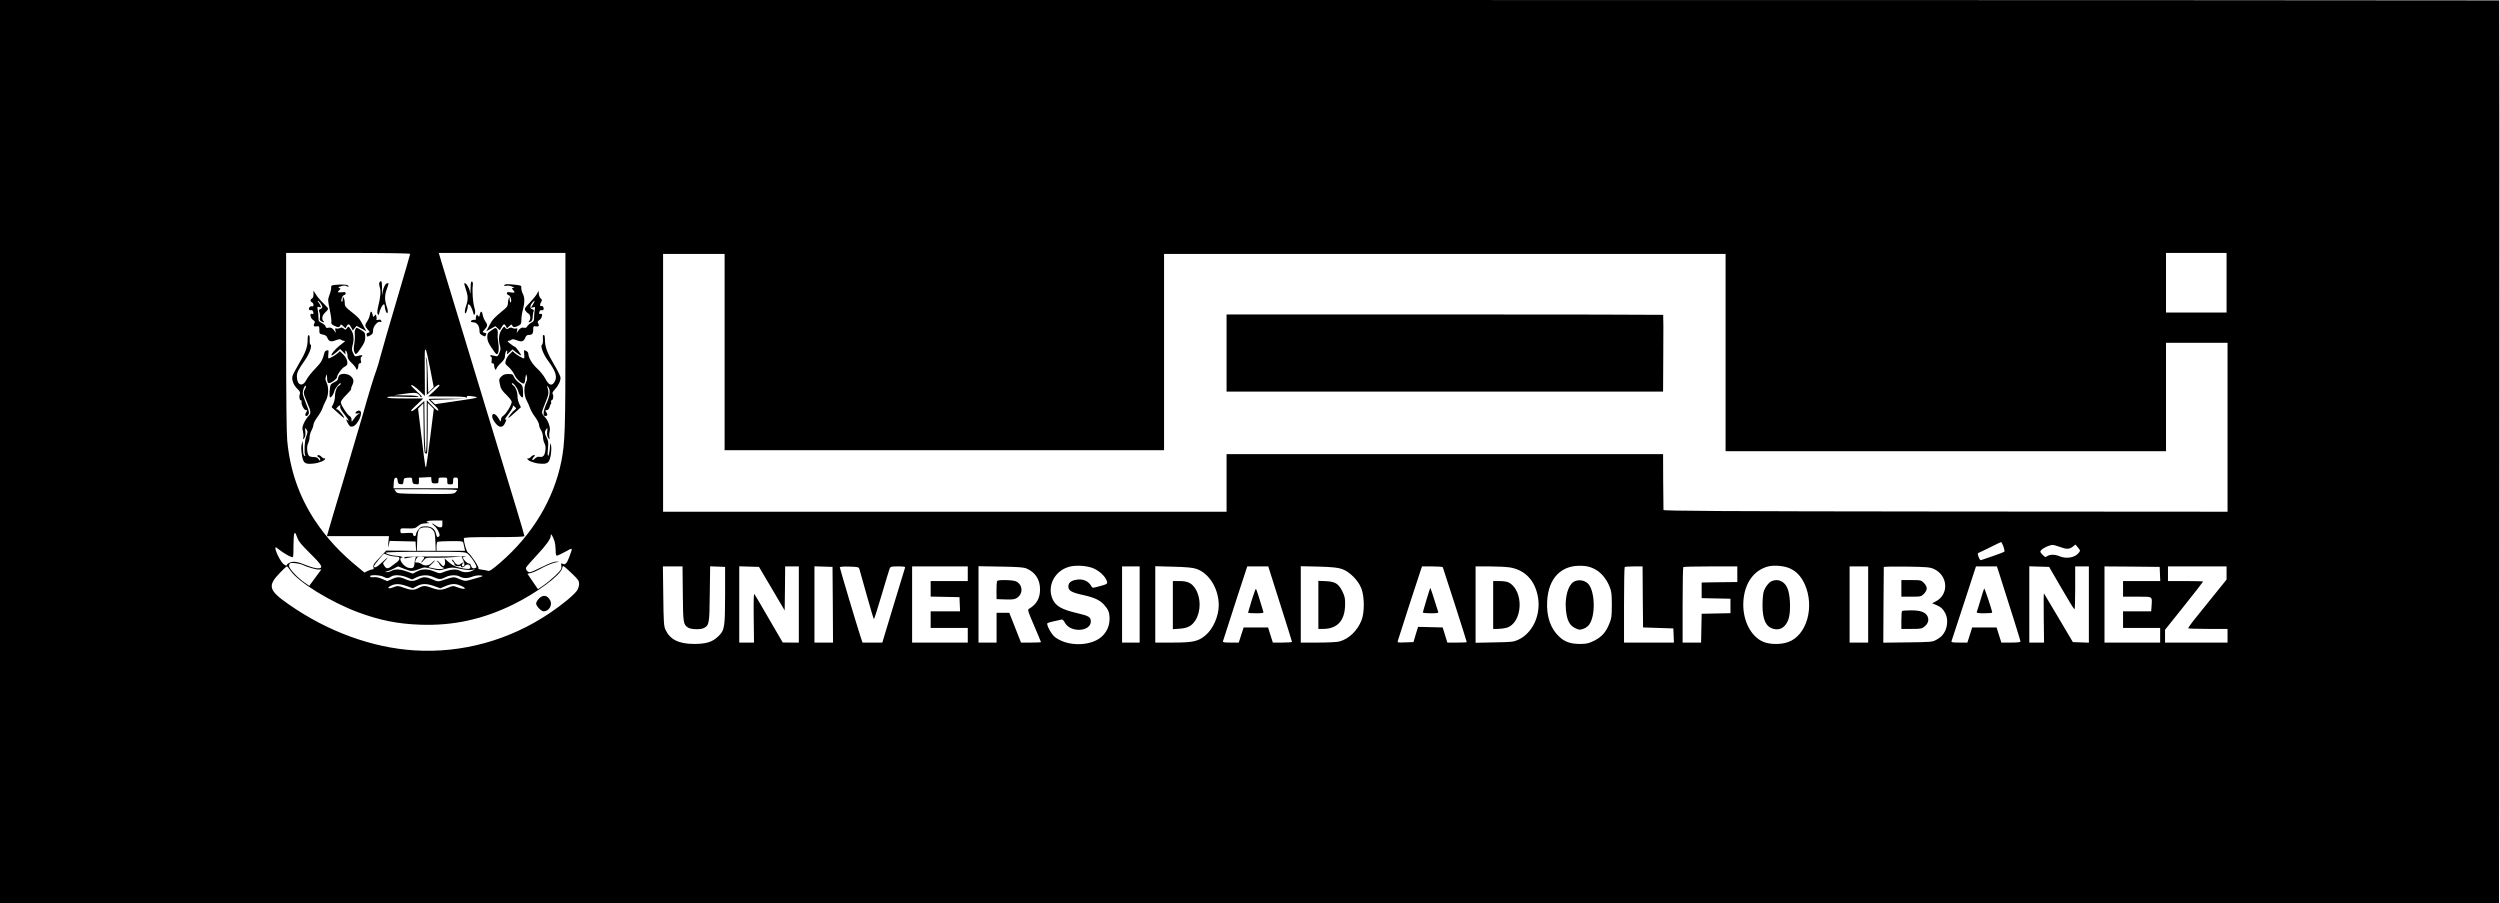 <?xml version="1.0" standalone="no"?>
<!DOCTYPE svg PUBLIC "-//W3C//DTD SVG 20010904//EN"
 "http://www.w3.org/TR/2001/REC-SVG-20010904/DTD/svg10.dtd">
<svg version="1.0" xmlns="http://www.w3.org/2000/svg"
 width="2560pt" height="925pt" viewBox="0 0 2560 925"
 preserveAspectRatio="xMidYMid meet">
<g transform="translate(0,925) scale(0.1,-0.1)"
fill="#000000" stroke="none">
<path d="M0 4625 l0 -4625 12795 0 12795 0 2 4621 c2 2541 1 4623 -1 4625 -2
2 -5761 4 -12798 4 l-12793 0 0 -4625z m4200 2025 c0 -5 -60 -213 -134 -462
-74 -249 -149 -507 -166 -573 -17 -66 -39 -140 -49 -165 -17 -41 -85 -263
-131 -430 -10 -36 -95 -324 -189 -640 -95 -316 -174 -585 -177 -597 l-6 -23
317 0 318 0 -6 -62 c-6 -63 -4 -67 7 -15 l7 28 132 -3 132 -3 3 -48 3 -48
-153 2 -153 1 -68 -72 c-57 -59 -68 -76 -63 -96 5 -17 2 -24 -8 -24 -9 0 -31
-7 -50 -16 l-34 -17 -58 48 c-186 150 -331 307 -449 485 -163 247 -256 517
-284 820 -7 71 -11 463 -11 1018 l0 902 635 0 c405 0 635 -4 635 -10z m1590
-877 c0 -921 -5 -1053 -40 -1238 -77 -394 -296 -760 -628 -1047 -85 -73 -108
-88 -126 -83 -11 4 -41 10 -65 12 -24 3 -38 8 -32 12 12 8 -74 139 -107 163
-16 11 -42 100 -42 145 0 10 58 13 310 13 224 0 310 3 310 11 0 7 -38 136 -84
288 -47 152 -137 449 -201 661 -64 212 -127 419 -140 460 -20 63 -144 471
-405 1333 l-47 157 648 0 649 0 0 -887z m17010 582 l0 -305 -310 0 -310 0 0
305 0 305 310 0 310 0 0 -305z m-15380 -710 l0 -1005 2250 0 2250 0 0 1005 0
1005 2875 0 2875 0 0 -1010 0 -1010 2255 0 2255 0 0 555 0 555 315 0 315 0 0
-865 0 -865 -2887 2 c-2302 2 -2888 6 -2889 16 -1 6 -2 138 -3 292 l-1 280
-2235 0 -2235 0 0 -295 0 -295 -2885 0 -2885 0 0 1320 0 1320 315 0 315 0 0
-1005z m-3016 -166 l37 -192 -28 -29 -28 -29 -5 177 c-4 133 -8 178 -18 180
-7 1 -8 0 -2 -3 6 -3 10 -74 10 -191 l0 -186 53 52 c48 47 77 64 77 45 0 -5
-26 -31 -57 -60 l-58 -52 192 -1 c143 0 193 -3 196 -12 3 -8 6 -6 6 4 1 15 8
17 49 11 94 -12 83 -16 -163 -51 l-210 -31 -23 22 -24 22 179 5 178 6 -187 2
c-104 1 -188 -1 -188 -5 0 -5 23 -29 51 -54 32 -28 50 -51 47 -60 -4 -10 -22
3 -62 44 l-56 59 0 -266 c0 -168 -4 -266 -10 -266 -6 0 -11 99 -12 262 l-3
262 -58 -52 c-52 -48 -77 -62 -77 -46 0 4 28 33 63 65 l62 59 -188 0 c-139 0
-186 3 -181 12 5 8 51 9 166 5 102 -4 157 -3 153 3 -3 6 -61 11 -128 11 l-122
2 108 15 c90 12 113 12 133 2 13 -8 24 -19 24 -25 0 -6 8 -12 17 -12 10 0 -8
22 -46 56 -34 31 -61 59 -61 63 0 16 38 -8 88 -56 l53 -51 -1 210 c-2 260 -2
265 9 265 5 0 25 -86 45 -191z m-53 -866 c6 -7 15 -10 20 -7 5 3 9 121 9 262
l0 257 31 -31 31 -31 -37 -294 c-20 -162 -39 -296 -41 -298 -2 -2 -6 -2 -8 0
-2 2 -20 137 -39 299 l-36 295 27 28 27 28 3 -247 c1 -161 6 -252 13 -261z
m105 -313 c31 0 34 2 34 30 0 29 2 30 45 30 45 0 45 0 45 -35 0 -32 2 -35 30
-35 28 0 30 3 30 35 0 31 3 35 25 35 24 0 25 -3 25 -55 l0 -55 -331 0 -330 0
3 52 c2 40 7 54 20 56 12 2 17 -5 20 -30 2 -27 8 -34 30 -36 24 -3 27 1 30 30
3 31 6 33 45 36 41 3 42 2 45 -30 3 -29 7 -33 36 -36 31 -3 32 -2 32 32 l0 35
63 3 62 3 3 -32 c3 -30 6 -33 38 -33z m224 -68 c0 -5 -8 -16 -18 -26 -17 -15
-50 -16 -307 -14 -286 3 -288 3 -303 26 l-14 22 321 0 c176 0 321 -4 321 -8z
m-150 -347 c0 -30 -3 -35 -22 -35 -13 0 -34 9 -48 20 -14 11 -29 20 -34 20 -5
0 4 -10 19 -22 35 -27 69 -99 52 -110 -20 -13 -24 -9 -31 22 -10 52 -47 80
-105 80 -43 0 -53 -4 -75 -31 -14 -17 -26 -39 -26 -50 0 -10 -7 -19 -15 -19
-8 0 -15 8 -15 18 0 15 -8 17 -65 14 -64 -4 -65 -4 -65 23 0 26 0 26 74 24 68
-2 77 0 106 24 24 21 43 27 83 28 29 1 42 4 30 6 -51 10 -18 23 57 23 l80 0 0
-35z m-99 -61 c21 -23 24 -36 27 -120 l4 -94 -97 0 -97 0 4 99 c4 122 16 141
88 141 37 0 51 -5 71 -26z m-1255 -241 c125 -123 140 -153 78 -153 -20 0 -69
13 -109 29 -96 39 -138 46 -175 31 -17 -7 -30 -16 -30 -21 0 -20 -31 -7 -54
24 -30 39 -65 115 -66 141 0 17 3 16 33 -8 40 -32 105 -72 132 -80 19 -6 20
-1 20 107 0 61 4 121 8 132 7 17 12 11 29 -35 17 -46 40 -74 134 -167z m2503
122 c6 -22 11 -64 11 -92 0 -36 4 -53 13 -53 6 0 45 18 85 40 82 45 79 49 40
-57 -23 -62 -42 -81 -67 -66 -15 9 -16 6 -13 -23 4 -31 -2 -40 -60 -97 -36
-34 -91 -80 -122 -101 l-57 -39 -17 24 c-9 13 -33 49 -54 79 l-37 55 34 7 c19
4 73 28 119 54 47 25 107 49 133 54 45 7 46 8 12 9 -26 1 -69 -15 -147 -54
-61 -30 -118 -55 -126 -55 -23 0 -46 28 -39 48 4 9 49 62 101 117 101 107 152
176 152 209 0 20 0 20 14 1 7 -11 19 -38 25 -60z m-935 -12 c2 -10 7 -33 11
-50 l7 -33 -146 0 -146 0 0 44 c0 26 5 46 13 49 6 2 67 5 134 6 108 1 122 -1
127 -16z m15771 -39 c9 -25 13 -49 9 -54 -5 -4 -58 -24 -119 -45 -60 -20 -115
-39 -120 -41 -6 -2 -17 12 -24 33 -11 28 -11 38 -2 41 7 2 60 28 119 57 59 30
110 54 113 54 4 1 14 -20 24 -45z m577 -4 c68 -26 99 -25 133 2 l28 22 23 -28
c27 -31 28 -35 11 -56 -39 -51 -127 -66 -200 -35 -46 19 -97 19 -123 0 -19
-13 -23 -12 -49 15 -25 26 -26 31 -14 46 18 22 87 53 116 54 13 0 46 -9 75
-20z m-16304 -70 c39 -31 103 -133 89 -142 -24 -15 -47 -8 -53 17 -4 15 -13
25 -24 25 -17 0 -60 43 -60 61 0 4 15 9 33 11 17 2 -112 2 -288 0 -357 -2
-345 -2 -345 -14 0 -5 8 -7 18 -4 9 2 37 8 61 11 40 7 43 6 36 -11 -5 -11 -9
-34 -11 -53 -3 -45 -14 -54 -58 -46 -57 11 -117 103 -68 106 26 2 -27 17 -63
18 -43 2 -105 20 -105 31 0 6 155 10 406 10 392 0 407 -1 432 -20z m-813 -15
c22 -8 57 -14 78 -15 30 0 37 -4 37 -20 0 -10 -12 -27 -26 -37 -14 -10 -38
-28 -54 -40 -36 -30 -54 -29 -75 3 -16 25 -16 27 9 53 46 48 27 38 -30 -16
-55 -52 -84 -66 -84 -40 0 10 96 128 103 127 1 0 20 -7 42 -15z m368 -22 c4
-3 -3 -17 -15 -30 -12 -13 -18 -23 -14 -23 5 0 17 11 28 26 20 24 24 25 122
23 55 -1 137 2 181 6 l81 7 18 -40 c17 -38 16 -62 -5 -62 -14 0 -11 28 4 33 8
4 9 6 0 6 -6 1 -19 -6 -27 -14 -18 -19 -49 -7 -66 25 -6 11 -15 20 -21 20 -5
0 -1 -10 10 -22 11 -11 18 -25 15 -29 -6 -11 41 -23 55 -14 6 3 11 1 11 -4 0
-16 26 -13 40 4 17 20 46 19 54 -2 11 -29 -8 -35 -75 -23 -71 13 -109 31 -155
73 l-31 28 4 -28 c2 -15 -1 -35 -7 -43 -9 -13 -15 -10 -40 19 -16 19 -33 32
-36 28 -4 -4 -3 -7 3 -7 5 0 15 -11 21 -25 7 -14 22 -29 34 -34 23 -9 22 -9
-6 -16 -16 -4 -53 -2 -84 5 l-56 12 37 34 c20 19 33 34 29 34 -5 0 -19 -11
-32 -25 -27 -29 -74 -33 -104 -10 -11 8 -30 15 -43 15 -27 0 -27 1 -11 35 8
19 19 25 43 25 17 0 35 -3 38 -7z m-1243 -78 c46 -22 134 -48 163 -47 l28 1
-24 -32 c-13 -18 -41 -55 -62 -84 l-38 -52 -46 32 c-72 48 -161 144 -161 171
0 14 6 27 13 29 18 8 98 -4 127 -18z m2763 -94 c58 -56 67 -69 67 -100 0 -20
-9 -49 -19 -65 -30 -46 -155 -149 -283 -235 -413 -278 -897 -411 -1383 -381
-434 27 -889 193 -1285 469 -212 147 -224 192 -89 330 32 34 62 61 67 61 4 0
21 -20 37 -44 80 -117 410 -320 690 -425 224 -83 407 -120 640 -128 334 -12
641 55 950 207 242 119 488 301 502 372 7 34 5 34 106 -61z m5339 57 c59 -28
110 -75 129 -120 15 -36 12 -39 -79 -63 -62 -17 -65 -17 -75 0 -32 59 -94 83
-168 66 -47 -11 -69 -32 -69 -67 0 -43 34 -62 159 -89 105 -23 165 -51 206
-97 45 -50 57 -79 57 -149 0 -89 -52 -173 -131 -213 -130 -67 -319 -53 -428
30 -37 28 -92 130 -77 143 5 4 36 13 69 20 33 7 67 14 75 17 10 2 23 -9 35
-33 56 -104 265 -93 265 14 0 43 -22 57 -130 82 -168 39 -228 73 -261 145 -60
133 19 290 168 332 71 20 189 12 255 -18z m5123 -3 c66 -32 123 -98 157 -182
20 -50 23 -76 23 -188 0 -113 -3 -138 -24 -188 -35 -89 -77 -137 -153 -176
-56 -28 -77 -34 -139 -35 -101 -1 -160 18 -219 71 -92 83 -136 210 -127 368
13 238 147 373 359 361 48 -2 84 -11 123 -31z m2000 6 c69 -30 117 -81 154
-160 107 -234 22 -532 -172 -597 -76 -26 -188 -24 -254 5 -132 58 -216 236
-200 425 15 181 110 309 254 346 59 15 162 6 218 -19z m-14183 -7 c66 -27 84
-27 159 2 45 17 49 17 121 -1 72 -18 77 -18 141 0 64 17 71 17 146 1 44 -10
96 -15 118 -12 l38 6 -30 -15 c-40 -19 -89 -19 -127 1 -36 19 -92 15 -160 -12
-46 -18 -47 -18 -100 4 -68 28 -126 28 -179 0 l-42 -22 -61 22 c-70 25 -120
27 -156 7 -14 -8 -36 -14 -50 -14 -23 1 -23 2 5 9 17 4 48 17 70 29 21 12 41
21 42 21 2 0 31 -12 65 -26z m2850 -256 c3 -301 5 -312 54 -345 30 -19 128
-22 162 -4 54 29 57 42 60 348 l4 284 76 -3 77 -3 0 -290 c-1 -335 -5 -358
-70 -421 -60 -59 -125 -78 -250 -78 -158 1 -246 47 -292 149 -15 35 -18 79
-21 343 l-4 302 101 0 100 0 3 -282z m912 54 l131 -223 3 225 2 226 70 0 70 0
0 -390 0 -390 -82 0 -83 1 -139 239 c-76 132 -143 246 -150 255 -8 12 -10 -48
-8 -240 l3 -255 -75 0 -76 0 0 390 0 391 101 -3 101 -3 132 -223z m624 -164
l2 -388 -95 0 -95 0 0 390 0 391 93 -3 92 -3 3 -387z m273 362 c4 -14 38 -134
75 -267 37 -134 70 -243 73 -243 3 0 39 111 79 248 40 136 77 257 82 270 9 20
16 22 86 22 57 0 75 -3 72 -12 -3 -7 -56 -183 -119 -390 l-114 -378 -102 0
-101 0 -21 63 c-41 126 -211 696 -211 707 0 7 31 10 97 8 93 -3 97 -4 104 -28z
m1109 -45 l0 -75 -190 0 -190 0 0 -80 0 -79 148 -3 147 -3 3 -72 3 -73 -151 0
-150 0 0 -85 0 -85 190 0 190 0 0 -75 0 -75 -285 0 -285 0 0 390 0 390 285 0
285 0 0 -75z m605 52 c88 -39 135 -113 135 -212 0 -91 -35 -153 -114 -200 -15
-9 -9 -28 54 -173 38 -90 70 -165 70 -168 0 -2 -46 -4 -102 -4 l-103 0 -60
153 -60 152 -65 0 -65 0 0 -152 0 -153 -92 0 -93 0 0 391 0 391 228 -4 c189
-3 234 -7 267 -21z m1155 -367 l0 -390 -90 0 -90 0 0 390 0 390 90 0 90 0 0
-390z m577 366 c133 -42 233 -203 233 -374 0 -112 -59 -244 -137 -309 -74 -61
-128 -73 -333 -73 l-180 0 0 391 0 391 183 -5 c129 -3 197 -9 234 -21z m861
-358 c67 -211 122 -386 122 -390 0 -5 -44 -8 -98 -8 l-98 0 -25 78 -24 77
-125 0 -125 0 -25 -77 -25 -78 -84 0 c-63 0 -82 3 -78 13 2 6 19 57 36 112 18
55 73 225 122 378 l91 277 107 0 108 0 121 -382z m632 356 c77 -25 168 -116
200 -199 33 -85 34 -245 2 -327 -43 -108 -130 -191 -227 -217 -22 -6 -120 -11
-217 -11 l-178 0 0 391 0 391 183 -4 c140 -4 195 -10 237 -24z m1034 18 c5 -9
246 -760 246 -768 0 -2 -45 -4 -100 -4 l-99 0 -24 78 -24 77 -126 3 -126 3
-24 -78 -23 -78 -83 -3 c-82 -3 -83 -3 -76 20 15 51 227 705 237 731 l10 27
104 0 c56 0 105 -4 108 -8z m685 -2 c160 -26 263 -137 291 -312 28 -181 -58
-363 -205 -430 -46 -21 -67 -23 -242 -26 l-193 -4 0 391 0 391 143 0 c78 0
171 -5 206 -10z m1363 -302 l3 -313 155 -5 155 -5 3 -72 3 -73 -256 0 -255 0
0 383 c0 211 3 387 7 390 3 4 46 7 95 7 l88 0 2 -312z m968 232 l0 -80 -182
-2 -183 -3 0 -80 0 -80 148 -3 147 -3 0 -74 0 -74 -147 -3 -148 -3 -3 -147 -3
-148 -94 0 -95 0 0 383 c0 211 3 387 7 390 3 4 129 7 280 7 l273 0 0 -80z
m1340 -310 l0 -390 -95 0 -95 0 0 390 0 390 95 0 95 0 0 -390z m668 366 c150
-64 164 -263 23 -335 l-36 -19 40 -16 c50 -21 72 -42 96 -88 34 -67 19 -169
-34 -226 -12 -13 -40 -34 -62 -45 -37 -21 -56 -22 -290 -25 l-250 -3 2 383 c2
211 3 387 3 391 0 5 105 7 233 5 197 -3 238 -6 275 -22z m666 -23 c132 -415
226 -712 226 -722 0 -7 -31 -11 -98 -11 l-98 0 -25 78 -24 77 -125 0 -125 0
-24 -77 -25 -78 -84 0 c-65 0 -83 3 -79 13 3 7 60 183 128 390 l123 377 107 0
107 0 16 -47z m645 -175 c69 -120 129 -218 134 -218 4 0 7 99 7 220 l0 220 70
0 70 0 0 -390 0 -391 -82 3 -82 3 -146 247 c-80 136 -148 249 -150 252 -3 2
-4 -110 -2 -250 l3 -254 -75 0 -76 0 0 390 0 391 101 -3 102 -3 126 -217z
m1009 145 l3 -73 -191 0 -190 0 0 -80 0 -80 144 0 c165 0 154 7 148 -97 l-4
-53 -144 0 -144 0 0 -85 0 -85 190 0 190 0 0 -75 0 -75 -285 0 -285 0 0 390 0
390 283 -2 282 -3 3 -72z m682 10 l0 -68 -97 -120 c-53 -66 -143 -177 -199
-247 -57 -69 -100 -129 -97 -132 4 -3 96 -6 205 -6 l198 0 0 -70 0 -70 -320 0
-320 0 0 65 0 66 195 244 c107 134 195 247 195 250 0 3 -81 5 -180 5 l-180 0
0 75 0 75 300 0 300 0 0 -67z m-18876 -38 c35 -19 55 -19 80 0 29 22 103 18
163 -7 l53 -22 45 22 c57 27 119 28 176 2 56 -25 75 -25 122 0 43 23 111 26
147 5 33 -19 81 -19 129 1 21 8 56 14 77 12 41 -4 36 -8 -31 -26 -22 -6 -58
-16 -81 -23 -37 -11 -47 -10 -98 11 -61 26 -57 26 -176 -13 -44 -14 -49 -14
-100 9 -68 29 -95 30 -145 4 -49 -25 -81 -25 -136 0 -55 25 -83 25 -138 -1
l-45 -20 -49 21 c-27 12 -61 21 -75 20 -41 -3 -52 -1 -52 10 0 16 102 12 134
-5z m242 -97 l61 -22 42 22 c53 28 100 28 178 0 l62 -22 53 22 c64 27 99 28
155 5 76 -32 44 -46 -35 -16 -42 16 -45 15 -95 -5 -65 -27 -98 -27 -165 -2
-66 25 -88 25 -135 0 -47 -26 -78 -25 -153 2 -59 21 -63 21 -104 5 -53 -21
-75 -10 -29 14 45 24 92 23 165 -3z"/>
<path d="M3884 6355 c-3 -8 -1 -29 5 -47 13 -36 7 -104 -16 -194 -10 -42 -12
-67 -6 -79 9 -15 11 -14 17 11 19 74 56 117 56 64 0 -10 5 -31 11 -47 17 -44
28 -8 12 39 -25 73 -26 119 -4 182 25 70 24 66 8 66 -18 0 -40 -39 -48 -85
l-7 -40 0 50 c0 84 -2 95 -12 95 -6 0 -13 -7 -16 -15z"/>
<path d="M3432 6333 c-39 -4 -42 -7 -41 -31 0 -15 -7 -48 -18 -74 -17 -47 -17
-50 4 -152 12 -57 19 -113 16 -124 -4 -15 3 -24 26 -36 39 -20 57 -20 65 0 6
15 9 14 30 -5 l24 -23 11 21 c16 29 28 26 47 -11 l17 -32 19 23 19 24 50 -27
50 -28 -32 59 c-40 74 -41 76 -121 140 -62 49 -68 57 -68 91 0 20 -5 44 -10
52 -8 12 -10 9 -10 -12 0 -16 -4 -28 -8 -28 -17 0 1 63 19 67 11 3 19 12 19
20 0 12 -9 14 -40 10 -42 -5 -50 2 -24 24 14 12 14 14 -2 19 -15 6 -11 9 18
19 28 9 42 9 59 1 17 -10 20 -9 17 2 -5 14 -59 18 -136 11z"/>
<path d="M3210 6237 c0 -24 -5 -40 -15 -43 -8 -4 -15 -13 -15 -20 0 -8 7 -17
15 -20 8 -4 15 -15 15 -26 0 -13 -5 -18 -14 -15 -18 7 -40 -18 -31 -33 4 -6
13 -9 20 -6 7 2 16 -2 19 -10 10 -25 7 -34 -9 -28 -27 11 -18 -43 10 -62 20
-13 23 -20 14 -35 -14 -26 -5 -37 26 -31 23 4 25 2 25 -36 0 -39 2 -41 36 -48
23 -4 38 -14 44 -28 16 -43 36 -50 86 -31 34 13 49 14 57 6 6 -6 20 -11 31
-11 15 0 10 -6 -19 -27 -46 -34 -92 -80 -106 -105 -15 -28 3 -22 46 15 l38 33
30 -30 c26 -28 28 -29 24 -8 -3 12 -2 22 3 22 9 0 20 -36 20 -67 0 -13 17 -38
40 -59 22 -20 42 -46 46 -57 5 -16 8 -17 15 -6 5 8 9 24 9 37 0 13 6 22 16 22
12 0 14 7 9 29 -3 17 -2 32 4 36 23 14 9 23 -21 14 -45 -13 -44 -13 -62 26
-14 28 -15 42 -7 73 19 66 14 124 -15 166 -26 38 -26 38 -41 16 -14 -20 -16
-20 -33 -5 -14 13 -23 14 -38 6 -12 -6 -28 -8 -37 -5 -13 5 -15 2 -10 -22 6
-26 5 -27 -6 -9 -19 32 -41 45 -66 39 -19 -5 -25 -2 -29 13 -3 11 -21 27 -40
36 -29 14 -34 22 -33 49 1 18 -2 53 -6 77 -8 41 -7 43 13 36 18 -5 21 -3 15
12 -3 10 -13 26 -21 36 -8 9 -12 17 -8 17 13 0 45 -44 46 -62 0 -9 -9 -19 -19
-23 -17 -5 -18 -10 -9 -36 5 -16 7 -40 4 -54 -5 -18 -1 -27 13 -35 26 -14 38
-13 23 2 -21 21 -13 59 18 88 17 15 30 33 30 38 0 6 -21 30 -46 54 -26 24 -60
63 -75 87 l-29 45 0 -37z"/>
<path d="M3787 6025 c-3 -19 -15 -48 -26 -64 -27 -38 -26 -52 4 -85 25 -27 25
-28 5 -33 -13 -4 -19 -11 -16 -20 3 -8 6 -17 6 -19 0 -3 14 2 30 11 25 13 30
22 30 51 0 42 48 98 74 88 12 -5 15 -2 10 11 -5 12 -14 15 -31 10 -16 -4 -22
-2 -18 5 3 5 3 20 -1 32 -6 20 -7 21 -19 4 -12 -16 -14 -14 -20 13 -9 41 -21
39 -28 -4z"/>
<path d="M3639 5878 c-6 -11 -9 -36 -6 -55 3 -18 1 -61 -5 -94 -8 -44 -7 -67
1 -85 14 -32 20 -27 70 47 34 50 41 70 41 108 -1 44 -3 47 -45 73 -45 27 -45
27 -56 6z"/>
<path d="M3150 5766 c0 -70 -23 -132 -94 -249 -30 -51 -58 -104 -61 -119 -10
-39 11 -91 49 -129 28 -26 32 -37 26 -55 -10 -25 -2 -64 12 -64 5 0 8 -6 6
-13 -6 -26 25 -87 44 -87 17 0 17 -2 3 -23 -14 -22 -12 -37 6 -37 5 0 13 9 19
20 8 15 3 37 -25 104 -19 47 -35 96 -35 110 0 33 17 76 30 76 6 0 4 -12 -5
-30 -21 -40 -20 -47 20 -141 42 -99 43 -112 10 -144 -13 -14 -33 -45 -44 -70
-16 -36 -18 -51 -9 -81 5 -20 7 -48 4 -63 -6 -25 -6 -25 10 -6 11 14 14 33 11
65 -5 40 -4 43 9 25 17 -23 17 -30 -2 -80 -16 -42 -21 -165 -9 -186 5 -7 3
-10 -6 -7 -9 3 -14 21 -15 49 0 24 -2 58 -3 74 l-3 30 -9 -35 c-6 -22 -5 -61
2 -106 14 -88 29 -100 118 -91 56 5 121 31 121 50 0 4 -4 6 -9 3 -4 -3 -16 3
-26 14 -19 21 -45 27 -45 11 0 -5 7 -11 15 -15 8 -3 15 -13 14 -23 0 -15 -2
-15 -16 5 -11 16 -25 22 -53 22 -21 0 -42 6 -47 13 -20 24 -24 96 -8 127 8 16
15 44 15 62 0 18 9 50 20 71 11 20 20 47 20 60 0 12 18 46 39 75 22 28 45 69
52 89 7 21 23 58 36 82 28 53 31 134 7 184 -13 27 -14 41 -6 63 10 29 10 29
11 -11 2 -64 12 -71 60 -41 22 15 41 33 41 41 0 25 49 95 75 107 13 6 26 17
29 24 11 28 -7 73 -40 105 l-34 33 -22 -21 c-22 -20 -80 -53 -94 -53 -4 0 -4
20 -2 44 5 39 3 43 -14 38 -11 -2 -21 -10 -23 -16 -23 -85 -34 -106 -97 -171
-38 -38 -78 -90 -91 -115 -38 -77 -97 -56 -97 35 0 41 14 69 82 166 46 65 76
148 58 159 -7 4 -10 24 -9 50 2 28 -1 45 -9 48 -8 2 -12 -13 -12 -52z"/>
<path d="M3470 5401 c-5 -11 -10 -26 -10 -34 0 -8 -13 -20 -30 -27 -16 -7 -35
-19 -41 -26 -13 -16 -21 -134 -9 -134 14 0 38 36 44 66 7 30 66 99 66 76 0 -6
-9 -16 -19 -21 -23 -13 -41 -61 -41 -112 0 -21 -8 -54 -17 -74 l-17 -35 60
-54 c32 -30 62 -55 66 -56 14 0 -47 79 -65 86 -18 5 -18 7 -1 25 21 23 36 25
27 4 -3 -10 12 -39 41 -75 48 -62 58 -82 30 -59 -13 11 -12 4 5 -29 19 -37 26
-43 49 -40 51 6 117 146 76 162 -16 6 -44 -9 -44 -24 0 -4 12 -6 28 -3 24 3
25 3 5 -6 -12 -5 -33 -27 -47 -48 -26 -37 -26 -37 -26 -11 0 17 -8 31 -20 38
-26 14 -90 114 -90 141 0 12 24 44 56 75 31 31 54 58 50 61 -3 3 1 18 9 34 21
40 19 66 -10 94 -32 33 -109 36 -125 6z"/>
<path d="M4819 6298 c-1 -64 -2 -68 -8 -30 -7 39 -43 93 -56 81 -2 -3 4 -31
15 -62 24 -69 25 -106 1 -174 -19 -55 -11 -101 8 -50 6 16 11 37 11 47 0 53
37 10 56 -64 6 -25 8 -26 16 -11 7 11 5 35 -6 73 -15 54 -22 164 -14 226 2 17
-2 31 -9 33 -10 4 -13 -15 -14 -69z"/>
<path d="M5164 6329 c-4 -8 3 -9 22 -5 16 3 42 -1 59 -9 22 -10 25 -14 11 -14
-18 -1 -18 -2 -3 -19 25 -28 21 -33 -23 -26 -32 5 -40 3 -40 -9 0 -8 8 -17 19
-20 19 -5 35 -63 19 -73 -4 -3 -8 10 -9 28 0 27 -2 30 -9 13 -5 -11 -9 -34 -9
-52 -1 -25 -10 -39 -42 -65 -93 -75 -116 -99 -147 -158 l-32 -62 47 26 46 26
23 -21 22 -21 18 31 c22 37 29 38 45 10 l11 -21 24 23 c21 19 24 20 30 5 8
-20 26 -20 64 -1 25 13 28 20 29 62 0 27 7 73 16 103 19 72 19 124 -2 163 -9
18 -16 44 -15 58 2 25 -1 26 -59 33 -86 9 -107 8 -115 -5z"/>
<path d="M5496 6238 c-10 -18 -43 -58 -73 -89 -48 -50 -54 -59 -44 -78 6 -11
20 -25 31 -31 23 -12 27 -59 8 -78 -14 -14 1 -16 22 -2 8 5 15 25 15 47 1 21
4 45 9 54 5 12 1 18 -13 22 -26 6 -26 35 -2 65 29 34 33 26 9 -15 l-22 -36 23
6 c22 5 23 4 16 -31 -3 -20 -6 -54 -6 -74 0 -32 -4 -40 -29 -53 -16 -8 -34
-25 -41 -36 -8 -15 -17 -19 -33 -15 -24 6 -46 -7 -65 -39 -11 -18 -12 -17 -6
9 5 24 3 27 -10 22 -9 -3 -25 -1 -35 4 -14 8 -26 7 -40 -2 -18 -11 -23 -10
-35 5 -12 17 -15 16 -39 -20 -28 -41 -34 -100 -16 -163 8 -28 7 -43 -6 -72
-19 -42 -17 -41 -62 -29 -30 9 -44 0 -21 -14 6 -4 7 -19 4 -36 -5 -22 -3 -29
9 -29 10 0 16 -9 16 -22 0 -13 4 -29 9 -37 7 -11 10 -10 15 6 4 11 24 37 46
57 23 21 40 46 40 59 0 31 11 67 20 67 5 0 6 -10 3 -22 -6 -22 -4 -21 25 6
l30 28 41 -33 c23 -18 43 -30 46 -27 6 6 -54 88 -64 88 -5 0 -25 14 -46 30
-29 23 -33 30 -18 30 10 0 24 5 30 11 8 8 23 7 57 -6 51 -20 70 -12 87 32 5
13 17 23 28 23 40 0 51 11 51 52 0 38 2 40 25 36 31 -6 40 5 26 31 -9 15 -6
22 14 35 28 19 37 73 10 62 -16 -6 -19 3 -9 28 3 8 12 12 19 10 7 -3 16 -1 19
4 10 16 -5 44 -20 38 -17 -7 -18 18 -2 44 10 16 10 22 -4 32 -9 7 -18 28 -20
46 l-3 34 -19 -34z"/>
<path d="M4913 6030 c-5 -27 -7 -28 -18 -13 -11 15 -13 15 -19 -5 -4 -12 -5
-25 -2 -30 2 -4 -7 -8 -21 -7 -14 0 -28 -6 -30 -12 -3 -8 4 -13 19 -13 42 0
68 -35 68 -89 0 -24 7 -34 29 -45 26 -14 30 -14 35 0 8 22 9 21 -15 27 -21 6
-21 6 5 34 31 34 32 46 5 84 -11 16 -23 45 -26 64 -7 43 -21 45 -30 5z"/>
<path d="M5033 5868 c-39 -27 -43 -33 -43 -71 0 -32 9 -57 41 -104 22 -35 45
-65 50 -68 21 -14 33 44 22 108 -6 34 -9 78 -6 97 2 21 -1 42 -9 51 -12 15
-17 14 -55 -13z"/>
<path d="M5559 5813 c-1 -5 0 -25 1 -47 1 -21 -4 -42 -10 -46 -19 -12 13 -98
60 -161 84 -115 100 -171 66 -223 -27 -42 -56 -31 -91 35 -16 31 -54 78 -84
105 -51 46 -91 113 -91 153 0 10 -11 23 -24 29 -23 10 -23 10 -18 -34 2 -24 2
-44 -2 -44 -14 0 -71 33 -94 53 l-22 21 -30 -29 c-17 -16 -35 -45 -40 -64 -10
-34 -8 -38 30 -71 22 -19 49 -56 60 -82 19 -44 83 -98 98 -83 4 3 9 27 12 53
6 44 7 45 15 18 5 -19 3 -38 -9 -62 -24 -51 -21 -132 7 -185 13 -24 29 -61 36
-82 7 -20 30 -61 52 -89 21 -29 39 -64 39 -78 0 -14 9 -38 20 -55 11 -17 20
-47 20 -68 0 -21 7 -52 16 -68 11 -21 13 -43 8 -74 -7 -52 -24 -69 -59 -63
-18 4 -32 -2 -50 -20 -28 -27 -35 -10 -8 20 14 15 14 18 1 18 -8 0 -23 -9 -33
-20 -10 -11 -22 -17 -26 -14 -5 3 -9 1 -9 -3 0 -19 65 -45 121 -50 86 -8 103
4 118 83 7 39 8 80 4 102 -7 34 -8 31 -13 -32 -3 -38 -10 -71 -15 -73 -8 -2
-9 21 -4 71 6 64 4 81 -12 113 -23 44 -24 63 -5 88 13 18 14 15 9 -25 -3 -32
0 -51 12 -65 15 -19 16 -19 10 10 -3 17 -1 44 4 60 10 37 -16 111 -53 149 -15
14 -26 33 -26 43 0 10 16 57 36 103 34 82 36 101 19 155 -7 20 -6 20 9 1 25
-31 19 -84 -19 -170 -34 -79 -38 -126 -11 -126 23 0 26 13 11 37 -14 21 -14
23 4 23 16 0 28 18 35 52 0 3 4 9 8 13 4 4 4 13 1 21 -3 8 -1 14 5 14 15 0 24
50 12 65 -8 9 -2 21 21 46 36 38 59 86 59 122 0 12 -29 72 -65 132 -72 121
-95 184 -95 257 0 26 -4 48 -10 48 -5 0 -10 -3 -11 -7z"/>
<path d="M5133 5394 c-26 -26 -26 -30 -7 -109 4 -17 30 -52 61 -80 29 -28 53
-60 53 -70 0 -29 -56 -122 -85 -141 -16 -10 -25 -26 -25 -43 -1 -24 -3 -23
-26 17 -29 48 -64 58 -64 19 0 -37 55 -107 84 -107 25 0 36 10 54 52 10 23 9
26 -5 21 -9 -3 7 23 34 58 28 36 48 71 45 79 -4 11 1 10 17 -4 20 -18 20 -20
3 -32 -23 -16 -76 -84 -65 -84 4 1 35 26 67 56 l60 54 -17 35 c-9 20 -17 50
-17 68 0 50 -18 100 -42 119 -13 9 -20 20 -16 23 11 11 56 -47 64 -80 6 -30
31 -65 45 -65 5 0 7 28 5 63 -4 59 -6 63 -41 88 -21 14 -43 40 -51 57 -12 29
-17 32 -59 32 -36 0 -51 -6 -72 -26z"/>
<path d="M12560 5635 l0 -395 2235 0 2235 0 2 391 c2 215 1 393 -1 395 -2 2
-1009 4 -2238 4 l-2233 0 0 -395z"/>
<path d="M5519 3121 c-16 -16 -29 -39 -29 -51 0 -26 52 -80 77 -80 53 0 92 63
68 110 -29 56 -72 64 -116 21z"/>
<path d="M16114 3292 c-58 -37 -91 -158 -79 -287 10 -105 37 -159 93 -186 42
-21 48 -21 86 -8 25 9 49 27 62 47 65 96 56 344 -15 416 -38 37 -103 45 -147
18z"/>
<path d="M18144 3300 c-32 -13 -72 -66 -85 -113 -6 -23 -11 -84 -11 -137 1
-147 35 -219 113 -240 71 -19 130 22 156 109 23 82 15 251 -17 315 -31 65 -94
92 -156 66z"/>
<path d="M10208 3293 c-2 -10 -4 -54 -4 -98 l1 -80 80 -3 c98 -4 120 2 151 35
45 49 25 130 -38 152 -17 6 -66 11 -108 11 -66 0 -78 -3 -82 -17z"/>
<path d="M12010 3054 l0 -247 69 5 c85 6 126 29 164 89 55 90 55 228 -1 318
-37 60 -80 81 -164 81 l-68 0 0 -246z"/>
<path d="M12817 3101 c-20 -66 -37 -122 -37 -125 0 -3 36 -6 81 -6 72 0 80 2
75 18 -41 140 -71 232 -76 232 -3 0 -23 -54 -43 -119z"/>
<path d="M13500 3056 l0 -246 48 0 c147 0 224 85 226 250 1 63 -4 84 -27 132
-40 81 -73 102 -169 107 l-78 3 0 -246z"/>
<path d="M14607 3108 c-20 -68 -37 -126 -37 -130 0 -5 36 -8 81 -8 72 0 80 2
75 18 -50 160 -77 242 -80 242 -1 0 -19 -55 -39 -122z"/>
<path d="M15290 3055 l0 -245 48 0 c26 0 65 5 87 11 169 47 185 380 23 465
-15 8 -56 14 -93 14 l-65 0 0 -245z"/>
<path d="M19470 3225 l0 -85 101 0 c98 0 101 1 130 29 17 18 29 40 29 56 0 16
-12 38 -29 56 -29 28 -32 29 -130 29 l-101 0 0 -85z"/>
<path d="M19477 2993 c-4 -3 -7 -46 -7 -95 l0 -88 104 0 c97 0 107 2 134 25
36 30 47 67 30 103 -21 44 -71 62 -169 62 -47 0 -89 -3 -92 -7z"/>
<path d="M20318 3224 c-3 -5 -21 -58 -38 -119 -18 -60 -35 -116 -38 -122 -3
-10 16 -13 77 -13 45 0 81 3 81 8 -1 22 -78 253 -82 246z"/>
</g>
</svg>
